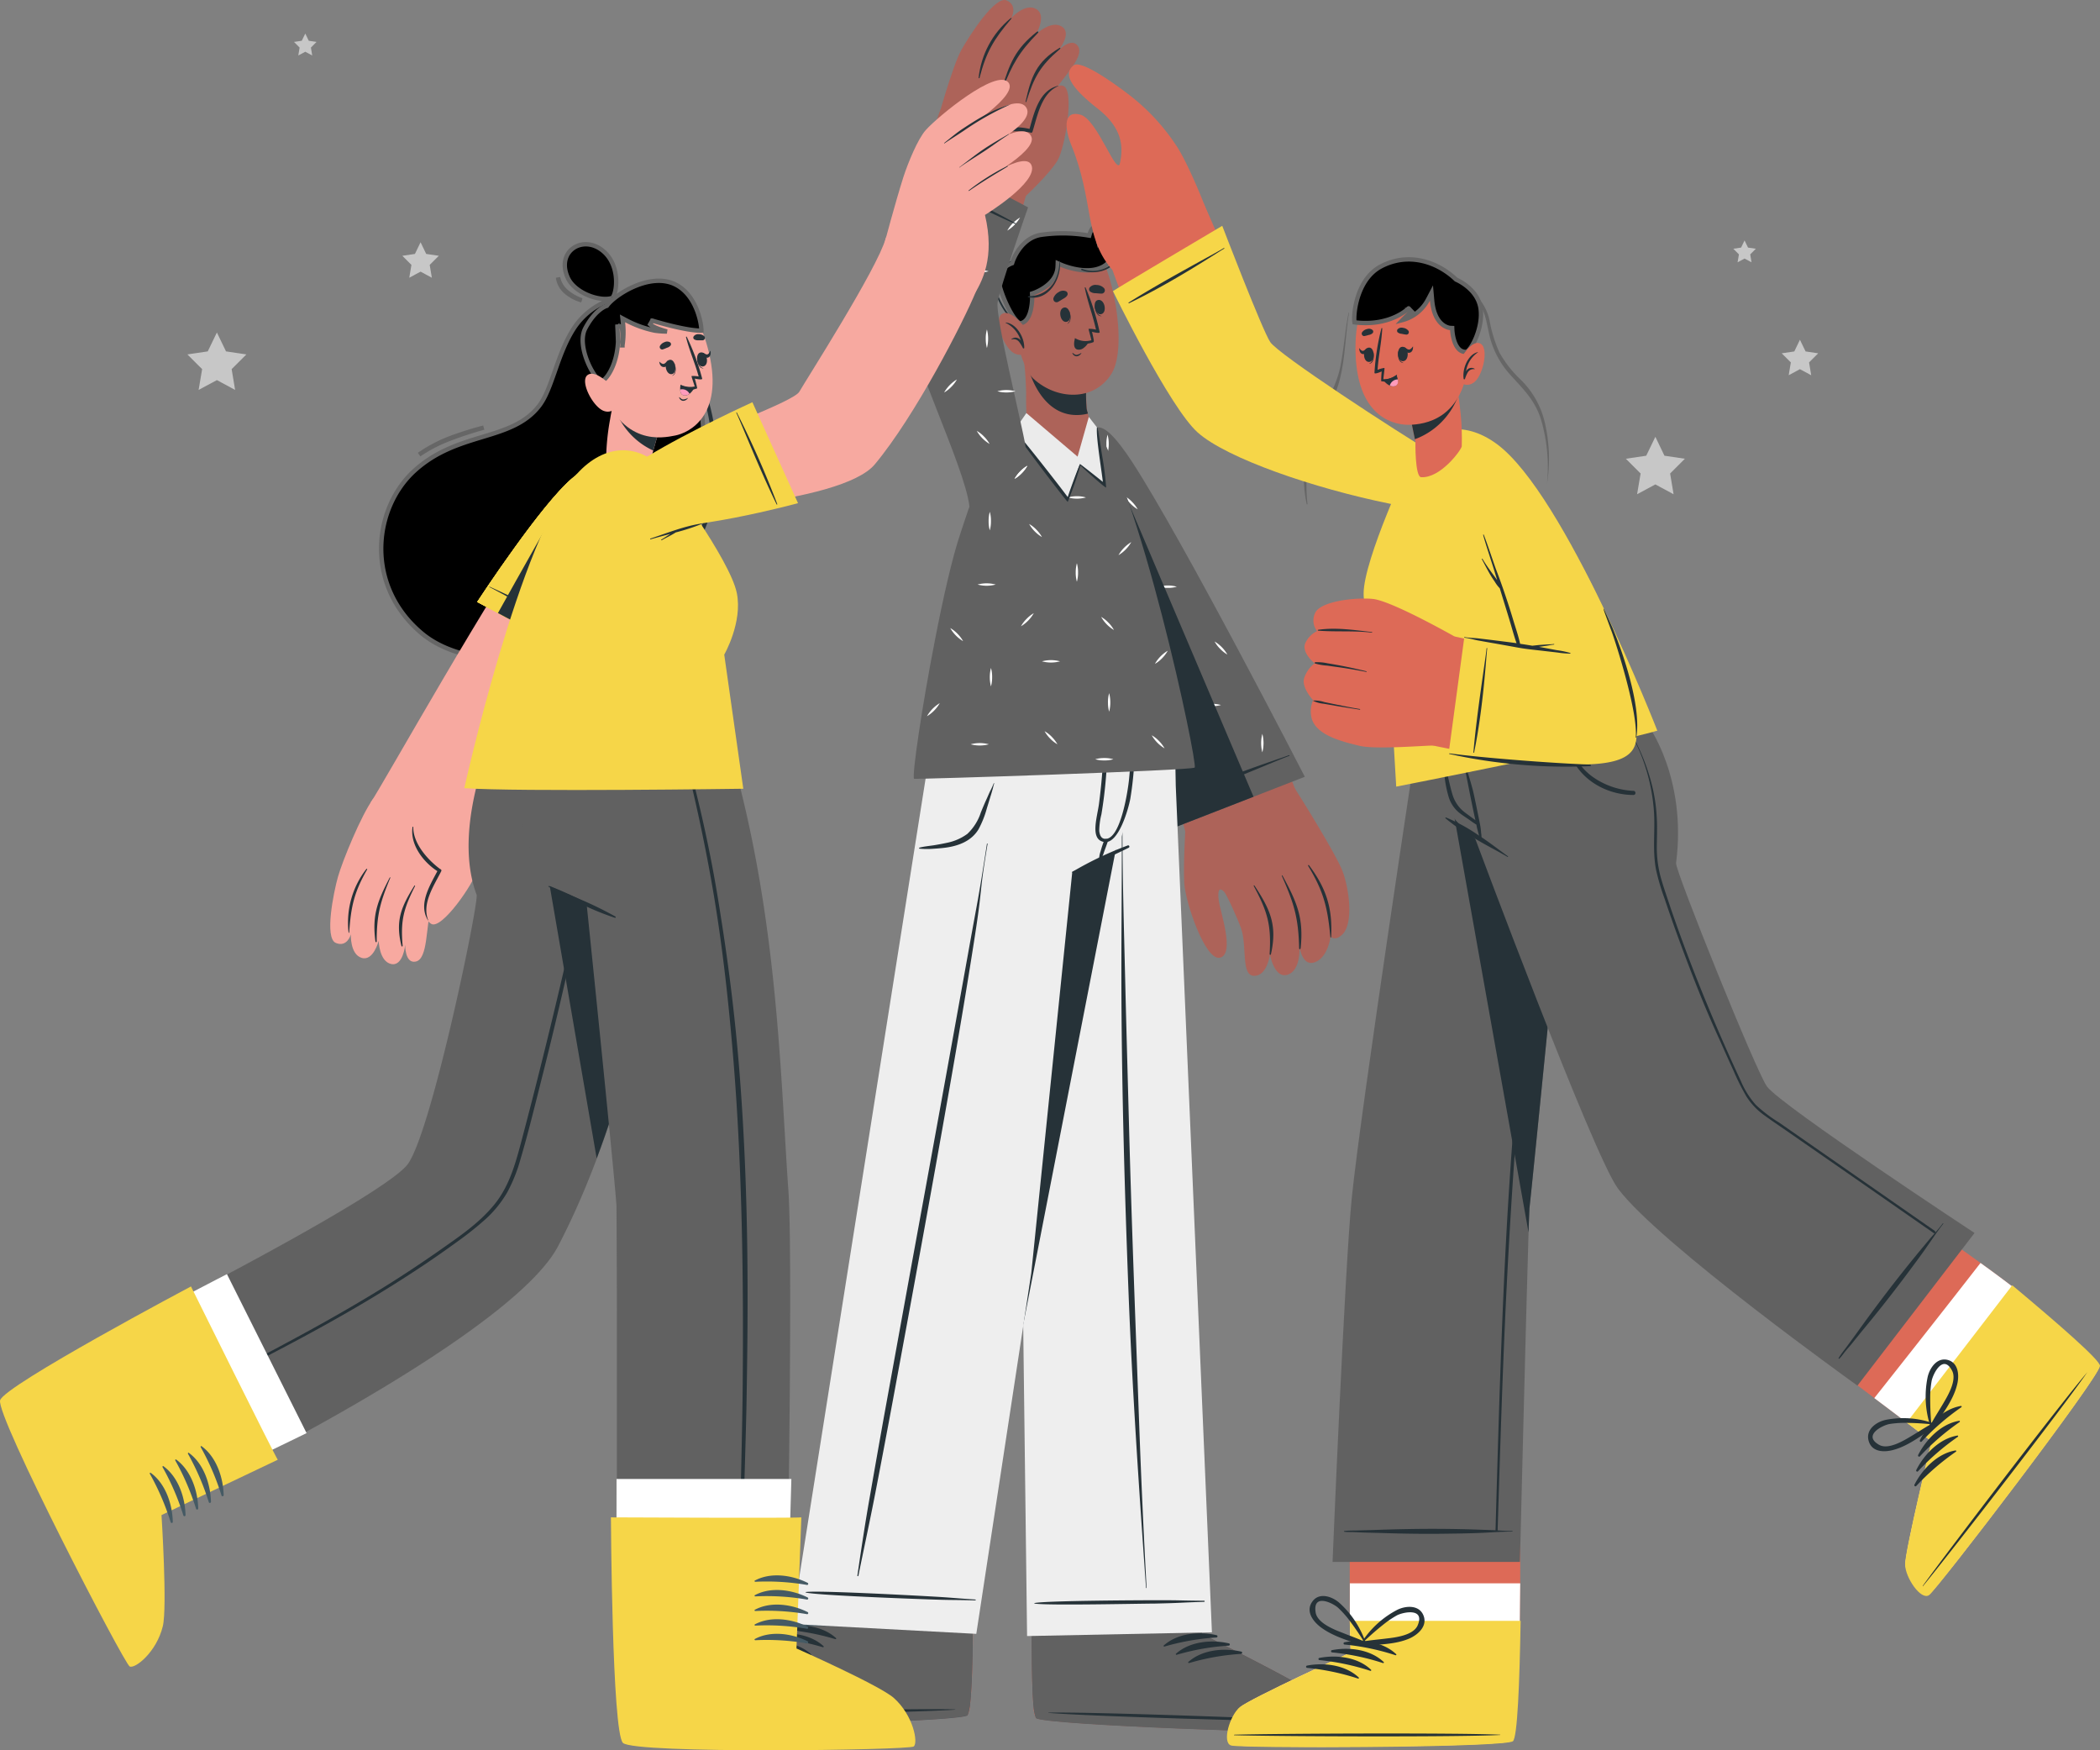 <svg width="480" height="400" fill="none" xmlns="http://www.w3.org/2000/svg"><rect width="100%" height="100%" fill="#808080" stroke="none"/><path d="m378.369 99.826 2.077 4.324 4.669.689-3.373 3.372.792 4.74-4.165-2.244-4.176 2.244.803-4.74-3.372-3.372 4.657-.689 2.088-4.324zM49.574 75.983l2.088 4.324 4.658.69-3.373 3.36.792 4.752-4.165-2.244-4.176 2.244.803-4.751-3.372-3.361 4.657-.69 2.088-4.324zM411.411 77.647l1.296 2.67 2.88.428-2.088 2.08.493 2.933-2.581-1.39-2.569 1.39.492-2.934-2.088-2.08 2.881-.426 1.284-2.671zM96.129 55.359l1.285 2.67 2.891.428-2.088 2.08.492 2.933-2.58-1.39-2.58 1.39.492-2.933-2.077-2.08 2.88-.427 1.285-2.671zM398.755 54.943l.793 1.642 1.788.263-1.285 1.291.3 1.807-1.596-.854-1.595.854.311-1.807-1.285-1.291 1.777-.263.792-1.642zM69.779 7.663l.792 1.653 1.777.263-1.284 1.292.3 1.806-1.585-.854-1.596.854.3-1.806-1.285-1.292 1.778-.263.803-1.653z" fill="#C7C7C7"/><path d="M283.693 212.21c1.414 4.192-.128 10.947 3.095 10.804 2.869-.098 3.49-4.849 3.49-4.849s.996 5.583 4.048 4.587c3.051-.997 2.709-6.35 2.709-6.35s.621 4.686 3.597 3.471c2.977-1.216 3.501-5.824 3.501-5.824s1.071 1.215 2.806-.613c2.473-2.617 1.424-10.411-.075-14.352-1.499-3.941-9.808-17.219-11.114-19.234l-24.798 9.59s-.503 8.254-.257 12.469c.246 4.214 4.818 17.876 8.212 16.945 3.395-.93 0-10.52-.332-13.059-.331-2.54.193-3.044 1.21-2.015.664.701 3.287 6.612 3.908 8.43z" fill="#AD6359"/><path d="M290.204 217.957c.407-6.678-.536-9.678-3.63-15.469-.064-.109.086-.229.161-.109 3.533 5.375 5.257 8.966 3.779 15.621-.064.318-.332.274-.31-.043zM296.949 216.72c-.161-6.985-1.167-10.247-3.962-16.552 0-.088.097-.164.15-.077 3.212 5.944 4.893 9.568 4.155 16.563-.033.317-.332.383-.343.066zM304.069 214.005c-.631-6.743-1.584-10.367-5.064-16.125a.118.118 0 0 1-.019-.043.123.123 0 0 1 .046-.127.107.107 0 0 1 .042-.019.117.117 0 0 1 .09.014c.013.009.024.02.034.033 4.122 5.473 5.353 10.027 5.075 16.234-.022.427-.161.427-.204.033z" fill="#263238"/><path d="M254.259 100.681c16.714 21.15 39.338 72.984 42.047 80.362 1.842 5.014-23.855 15.556-24.626 11.954-.964-4.597-17.763-61.85-21.714-83.197-2.152-11.844.835-13.486 4.293-9.119z" fill="#AD6359"/><path d="M249.762 115.175c2.752 19.541 19.177 73.75 19.177 73.75l19.476-7.575 9.829-3.832s-27.838-54.133-39.541-72.064c-.91-1.379-1.745-2.572-2.516-3.569-7.388-9.611-8.545-1.762-6.425 13.29z" fill="#616161"/><path d="M288.533 171.935a8.468 8.468 0 0 1 0-4.225 8.468 8.468 0 0 1 0 4.225zM253.157 103.583a7.613 7.613 0 0 1-.268-2.124 7.529 7.529 0 0 1 .268-2.113c.183.689.273 1.399.267 2.113a8.048 8.048 0 0 1-.267 2.124zM274.946 161.12a7.937 7.937 0 0 1 4.133 0 7.937 7.937 0 0 1-4.133 0zM264.839 134.08a7.975 7.975 0 0 1 4.143 0 6.753 6.753 0 0 1-2.066.274 7.08 7.08 0 0 1-2.077-.274zM280.546 149.593a7.566 7.566 0 0 1-1.649-1.303 7.278 7.278 0 0 1-1.274-1.686 8.277 8.277 0 0 1 2.923 2.989zM260.041 116.39a7.531 7.531 0 0 1-1.649-1.302 7.32 7.32 0 0 1-1.274-1.686 7.126 7.126 0 0 1 1.649 1.303c.5.498.929 1.066 1.274 1.685zM266.187 171.027a8.213 8.213 0 0 1-2.934-2.989c.613.35 1.172.789 1.66 1.303a7.927 7.927 0 0 1 1.274 1.686zM266.915 148.717a7.98 7.98 0 0 1-1.274 1.696 7.508 7.508 0 0 1-1.659 1.303 8.115 8.115 0 0 1 2.933-2.999zM279.786 178.273a8.214 8.214 0 0 1-2.923 3 7.381 7.381 0 0 1 1.274-1.697 7.518 7.518 0 0 1 1.649-1.303zM258.575 123.889a8.3 8.3 0 0 1-2.923 2.989 8.277 8.277 0 0 1 2.923-2.989z" fill="#fff"/><path d="M267.858 183.079c11.564-5.572 24.53-9.622 26.768-10.498.011-.004.023-.005.035-.004a.087.087 0 0 1 .06.033c.008.009.014.02.017.031.004.012.005.024.004.036a.096.096 0 0 1-.032.062.073.073 0 0 1-.031.017c-2.216.745-16.542 7.017-26.768 10.509-.117.044-.16-.131-.053-.186z" fill="#263238"/><path d="m286.521 182.083-17.582 6.842s-16.424-54.209-19.176-73.75c-1.392-9.852-1.371-16.639.889-17.416l35.869 84.324z" fill="#263238"/><path d="M235.822 331.784V372.2c0 7.718.064 14.494.429 17.986a.123.123 0 0 0 0 .066c.003.827.189 1.643.546 2.386 2.237 1.576 62.604 3.689 64.735 3.032 2.131-.656.482-6.907-1.799-8.9-2.28-1.992-25.044-13.366-25.044-13.366l-.385-40.372-38.482-1.248z" fill="#DD6A57"/><path d="M235.833 363.902v8.298c0 7.718.064 14.494.428 17.986a.147.147 0 0 0 0 .066c.089.814.273 1.615.546 2.386 2.238 1.576 62.605 3.689 64.735 3.032 2.131-.657.482-6.907-1.798-8.9-2.281-1.992-25.044-13.366-25.044-13.366l.107-8.418-38.974-1.084z" fill="#455A64"/><path d="M301.607 395.714c-2.142.657-62.487-1.456-64.736-3.032-.867-.581-1.07-9.59-1.07-20.482v-.34l38.952.909v.679s22.753 11.374 25.044 13.366c2.292 1.992 3.951 8.265 1.81 8.9z" fill="#616161"/><path d="M300.997 393.305c-10.172-.613-51.234-2.101-61.32-1.915-.086 0-.086.054 0 .065 10.064.832 51.137 1.971 61.32 2.015.203 0 .214-.154 0-.165zM278.051 373.689c-3.972-.909-8.887-.449-12.045 2.353-.129.11 0 .285.16.252a54.585 54.585 0 0 1 11.821-2.069c.07.009.14-.011.195-.055a.27.27 0 0 0 .099-.18.268.268 0 0 0-.23-.301zM280.856 375.561c-3.983-.898-8.897-.438-12.056 2.364-.118.11 0 .285.161.252a54.49 54.49 0 0 1 11.863-2.091.259.259 0 0 0 .273-.246.26.26 0 0 0-.241-.279zM283.683 377.444c-3.972-.898-8.898-.438-12.056 2.364-.118.11 0 .285.171.252a54.272 54.272 0 0 1 11.853-2.091.255.255 0 0 0 .186-.065.263.263 0 0 0 .087-.181.27.27 0 0 0-.064-.191.255.255 0 0 0-.177-.088z" fill="#263238"/><path d="m232.364 182.028 1.509 120.713.889 71.155 42.25-.854-8.265-193.422-.418-22.146h-35.676l-.289 24.554z" fill="#EEE"/><path d="M275.246 365.828c-6.596-.054-4.711-.131-11.307-.12-3.212 0-24.444.088-27.453.635a.064.064 0 0 0-.045.019.066.066 0 0 0 0 .093.064.064 0 0 0 .045.019c3.019.482 24.23 0 27.453 0 6.596-.153 4.701-.186 11.296-.405a.103.103 0 0 0 .046-.007.106.106 0 0 0 .039-.024.11.11 0 0 0 .027-.038.104.104 0 0 0 .011-.046.106.106 0 0 0-.007-.046.113.113 0 0 0-.06-.068.12.12 0 0 0-.045-.012zM256.423 189.483c0-.087.139-.087.139 0 0 11.287.342 22.584.61 33.87.268 11.287.589 22.584.889 33.881.599 22.562 1.488 45.124 2.302 67.686a2109.867 2109.867 0 0 0 1.713 37.953c0 .076-.118.076-.128 0-1.596-22.54-3.138-45.08-4.005-67.664-.867-22.583-1.51-45.134-1.617-67.718-.053-12.665.118-25.331.097-38.008zM232.364 182.028l1.509 120.713 28.321-145.267h-29.541l-.289 24.554z" fill="#263238"/><path d="M227.417 332.988s-5.043 38.5-5.043 38.522c0 7.729-.225 14.494-.632 17.997a.128.128 0 0 1 0 .055 5.564 5.564 0 0 1-.567 2.375v.055c-2.259 1.544-62.648 2.945-64.768 2.266-2.12-.679-.407-6.907 1.895-8.878 2.302-1.97 25.194-13.071 25.194-13.071l6.339-40.339 37.582 1.018z" fill="#DD6A57"/><path d="M223.016 363.278c-.396 4.827-.663 8.243-.663 8.265 0 7.728-.225 14.494-.632 17.997a.123.123 0 0 1 0 .054c-.097.812-.288 1.61-.568 2.376v.055c-2.259 1.543-62.647 2.944-64.767 2.266-2.12-.679-.407-6.908 1.895-8.878 2.302-1.971 25.194-13.071 25.194-13.071l.749-8.517 38.792-.547z" fill="#455A64"/><path d="M156.332 394.258c2.142.678 62.498-.723 64.768-2.266.867-.581 1.178-9.579 1.252-20.482v-.34l-38.963.46v.679s-22.881 11.1-25.194 13.071c-2.312 1.97-3.993 8.21-1.863 8.878z" fill="#616161"/><path d="M156.964 391.849c10.172-.492 51.245-1.488 61.331-1.193.085 0 .085.066 0 .066-10.076.711-51.159 1.379-61.342 1.302-.203-.01-.203-.164.011-.175zM179.053 371.849c3.993-.853 8.908-.339 12.034 2.507.118.11 0 .285-.171.241a55.1 55.1 0 0 0-11.831-2.189.272.272 0 0 1-.198-.07.284.284 0 0 1-.023-.395.272.272 0 0 1 .189-.094zM176.205 373.699c3.994-.864 8.898-.35 12.024 2.496.129.121 0 .285-.161.252a55.088 55.088 0 0 0-11.831-2.189.273.273 0 0 1-.289-.263.283.283 0 0 1 .154-.268.282.282 0 0 1 .103-.028zM173.356 375.549c3.984-.864 8.898-.35 12.025 2.496.117.11 0 .285-.161.252a55.064 55.064 0 0 0-11.842-2.189.269.269 0 0 1-.196-.074.28.28 0 0 1-.015-.395.272.272 0 0 1 .189-.09z" fill="#263238"/><path d="M264.699 157.474c-.15.755-2.645 12.589-5.236 22.759-1.884 7.422-3.811 13.957-4.925 14.625-1.113.668-7.388 3.536-9.444 4.379l-9.368 91.681-12.571 82.475-42.154-2.255 33.803-213.664h49.895z" fill="#EEE"/><path d="M222.93 365.544c-6.585-.438-4.689-.405-11.274-.766-3.212-.176-24.402-1.325-27.443-.953a.064.064 0 0 0-.045.019.066.066 0 0 0 0 .093.06.06 0 0 0 .045.02c2.988.656 24.188 1.423 27.411 1.532 6.595.241 4.711.099 11.296.252a.08.08 0 0 0 .037-.006.08.08 0 0 0 .032-.019.087.087 0 0 0 .023-.031.08.08 0 0 0 .009-.037.097.097 0 0 0-.024-.071.113.113 0 0 0-.03-.024.118.118 0 0 0-.037-.009zM198.818 342.041c1.028-5.89 2.067-11.779 3.116-17.669 2.142-11.786 4.283-23.565 6.424-35.336a19778.84 19778.84 0 0 0 12.849-70.74c2.377-13.333 2.313-12.042 4.379-25.463 0-.087.161-.076.15 0-1.991 11.889-1.071 9.283-2.923 21.194-1.852 11.91-3.833 23.569-5.9 35.326-4.143 23.623-8.49 47.203-12.848 70.783a3009.584 3009.584 0 0 1-3.748 19.814c-1.285 6.743-2.751 13.432-4.111 20.153 0 .154-.257.132-.236 0 .878-6.02 1.778-12.052 2.848-18.062zM210.189 193.709c1.071-.285 2.281-.384 3.405-.559.91-.153 1.82-.317 2.72-.514a11.822 11.822 0 0 0 4.786-2.058 11.69 11.69 0 0 0 3.105-4.937c.45-1.095.91-2.19 1.381-3.208.225-.514.45-1.029.685-1.543.32-.6.606-1.217.857-1.85 0-.099.171 0 .128 0-.171.427-.246.897-.374 1.335-.129.438-.3 1.095-.461 1.555-.278.93-.557 1.85-.846 2.769a22.28 22.28 0 0 1-1.927 4.85c-1.66 2.715-4.636 3.798-7.613 4.181-.846.11-1.713.176-2.569.23a18.736 18.736 0 0 1-3.213 0c-.192.033-.246-.208-.064-.251zM257.793 193.206a78.887 78.887 0 0 0-12.634 6.009.163.163 0 0 0-.045.033.158.158 0 0 0-.029.048.148.148 0 0 0 .037.157.124.124 0 0 0 .046.029.13.13 0 0 0 .055.009.13.13 0 0 0 .054-.013c4.282-1.861 8.565-3.656 12.741-5.758a.29.29 0 0 0 .106-.357.283.283 0 0 0-.137-.142.27.27 0 0 0-.194-.015zM259.067 163.408c0-.154-.267-.187-.267 0a148.025 148.025 0 0 1-.718 14.526c-.193 2.244-1.959 14.625-5.76 13.728-.632-.153-.953-.788-1.071-1.774a16.43 16.43 0 0 1 .503-3.798c.429-2.595.76-5.189.985-7.816a71.989 71.989 0 0 0-.16-14.647.126.126 0 0 0-.047-.068.125.125 0 0 0-.153 0 .131.131 0 0 0-.047.068 135.734 135.734 0 0 1-1.156 20.23c-.471 3.218-2.056 8.067 1.231 8.571 3.287.504 5.536-7.663 5.943-9.852a75.582 75.582 0 0 0 .717-19.168z" fill="#263238"/><path d="M252.429 191.968c-.34.838-.626 1.697-.857 2.573a5.957 5.957 0 0 0-.353 2.113c0 .131.193.142.257 0a7.305 7.305 0 0 0 .878-1.96c.289-.788.589-1.576.857-2.375a.453.453 0 0 0-.014-.318.433.433 0 0 0-.22-.224.427.427 0 0 0-.548.191z" fill="#263238"/><path d="M208.936 177.979c.15.164 63.579-1.883 64.136-2.562.771-.974-12.848-65.375-23.555-79.015-2.699-3.405-11.778-4.38-15.344-.548-10.332 10.947-12.195 18.807-14.669 26.109-1.831 5.397-3.908 14.57-5.728 23.952-3.041 15.457-5.386 31.472-4.84 32.064z" fill="#616161"/><path d="M253.521 162.642a7.536 7.536 0 0 1-.268-2.113 7.145 7.145 0 0 1 .268-2.113 8.471 8.471 0 0 1 0 4.226zM246.144 132.953a7.932 7.932 0 0 1-.268-2.113 8.008 8.008 0 0 1 .268-2.124c.189.691.279 1.407.268 2.124a7.531 7.531 0 0 1-.268 2.113zM226.239 121.207a7.536 7.536 0 0 1-.268-2.113 7.613 7.613 0 0 1 .268-2.124c.189.691.279 1.407.268 2.124a7.932 7.932 0 0 1-.268 2.113zM226.507 156.873a8.471 8.471 0 0 1 0-4.226c.189.687.279 1.399.267 2.113a7.972 7.972 0 0 1-.267 2.113zM238.167 151.136a7.937 7.937 0 0 1 4.133 0 7.937 7.937 0 0 1-4.133 0zM223.445 133.588a7.975 7.975 0 0 1 4.143 0 7.975 7.975 0 0 1-4.143 0zM244.077 113.686a7.09 7.09 0 0 1 2.067-.274 6.692 6.692 0 0 1 2.066.274 7.937 7.937 0 0 1-4.133 0zM221.871 170.096a7.975 7.975 0 0 1 4.143 0 7.975 7.975 0 0 1-4.143 0zM250.341 173.512a7.521 7.521 0 0 1 2.077-.274 7.45 7.45 0 0 1 2.067.274 7.055 7.055 0 0 1-2.067.273 7.122 7.122 0 0 1-2.077-.273zM241.7 170.096a7.294 7.294 0 0 1-1.659-1.302 7.608 7.608 0 0 1-1.274-1.686 7.2 7.2 0 0 1 1.659 1.303 7.947 7.947 0 0 1 1.274 1.685zM220.136 146.527a8.218 8.218 0 0 1-2.934-2.988c.612.35 1.171.788 1.66 1.302a7.67 7.67 0 0 1 1.274 1.686zM254.613 143.977a8.214 8.214 0 0 1-2.923-3 7.536 7.536 0 0 1 1.649 1.303 7.36 7.36 0 0 1 1.274 1.697zM238.167 122.74a8.213 8.213 0 0 1-2.934-2.989 7.2 7.2 0 0 1 1.659 1.303 7.932 7.932 0 0 1 1.275 1.686zM266.187 171.027a8.213 8.213 0 0 1-2.934-2.989c.613.35 1.172.789 1.66 1.303a7.927 7.927 0 0 1 1.274 1.686zM266.915 148.717a7.98 7.98 0 0 1-1.274 1.696 7.508 7.508 0 0 1-1.659 1.303 8.115 8.115 0 0 1 2.933-2.999zM236.293 140.134a8.27 8.27 0 0 1-2.923 2.989 7.278 7.278 0 0 1 1.274-1.686 7.536 7.536 0 0 1 1.649-1.303zM214.804 160.693a8.3 8.3 0 0 1-2.923 2.989 8.27 8.27 0 0 1 2.923-2.989zM258.575 123.889a8.3 8.3 0 0 1-2.923 2.989 8.277 8.277 0 0 1 2.923-2.989zM234.826 106.44a7.648 7.648 0 0 1-1.274 1.697 7.757 7.757 0 0 1-1.649 1.302 7.433 7.433 0 0 1 1.274-1.696 7.536 7.536 0 0 1 1.649-1.303z" fill="#fff"/><path d="M246.411 104.568c-2.623.525-8.865-3.69-11.638-7.663a71.643 71.643 0 0 1-.225-7.149c-.064-2.299-.193-4.838-.482-7.159 0-.482 1.638.197 1.638.197l3.02.35 9.989 1.183a38.19 38.19 0 0 0-.289 9.064c.041.32.113.635.215.941v.154c.503 1.817 1.884 9.25-2.228 10.082z" fill="#AD6359"/><path d="M248.638 94.376v.153a8.915 8.915 0 0 1-1.456.263c-9.636.996-12.302-11.287-12.302-11.287l3.801-.317 9.989 1.182a38.136 38.136 0 0 0-.289 9.064c.055.322.141.638.257.942z" fill="#263238"/><path d="M231.432 63.024c-1.542 5.2 1.178 20.197 4.797 23.536 5.257 4.838 13.834 5.276 17.838-1.172 3.897-6.25 0-25.725-4.026-28.757-5.964-4.467-16.339-1.281-18.609 6.393z" fill="#AD6359"/><path d="M244.398 71.114s-.064.066 0 .11c.257.995.375 2.189-.428 2.714v.055c1.007-.405.825-1.982.428-2.88z" fill="#263238"/><path d="M243.295 70.27c-1.606.242-1.017 3.504.472 3.285 1.488-.22.878-3.481-.472-3.284zM250.213 69.8s.085 0 .085.076c.15 1.018.493 2.19 1.446 2.321v.055c-1.114.055-1.531-1.456-1.531-2.452z" fill="#263238"/><path d="M250.898 68.585c1.574-.427 2.28 2.802.835 3.196-1.445.394-2.141-2.846-.835-3.196zM241.765 69.022c.417-.197.771-.448 1.156-.678.385-.23.824-.438 1.071-.93a.702.702 0 0 0-.257-.81 1.692 1.692 0 0 0-1.724.142 2.521 2.521 0 0 0-1.21 1.357.762.762 0 0 0 .196.773.723.723 0 0 0 .768.146zM251.776 67.096c-.45 0-.878-.055-1.328-.088a2.107 2.107 0 0 1-1.306-.394.718.718 0 0 1-.118-.854c.188-.242.437-.428.719-.54.282-.111.588-.144.887-.094a2.388 2.388 0 0 1 1.67.678.748.748 0 0 1 .18.834.737.737 0 0 1-.281.342.717.717 0 0 1-.423.116zM245.191 80.66c.278.196.567.481.931.437a2.676 2.676 0 0 0 1.018-.449h.053c-.106.225-.27.415-.473.552-.204.137-.44.215-.683.226a1.06 1.06 0 0 1-.576-.23 1.101 1.101 0 0 1-.356-.515s.043-.043.086-.022z" fill="#263238"/><path d="M245.673 77.44c.325.35.717.629 1.151.817.435.188.903.283 1.375.278a3.88 3.88 0 0 0 1.221-.175.766.766 0 0 0 .225-.065l.214-.077a.24.24 0 0 0 .15-.263.325.325 0 0 0 0-.098v-.088c-.118-.777-.407-1.948-.407-1.948.3.087 1.842.47 1.745.076a54.2 54.2 0 0 0-3.212-10.17.096.096 0 0 0-.178-.01.103.103 0 0 0-.004.076c.653 3.23 1.853 6.317 2.559 9.546a5.81 5.81 0 0 0-1.681-.186c-.096 0 .6 2.244.621 2.605a4.621 4.621 0 0 1-3.672-.449c-.107-.022-.172.066-.107.132z" fill="#263238"/><path d="M248.895 78.065a4.059 4.059 0 0 1-1.359 1.565 1.75 1.75 0 0 1-1.071.285c-.824-.066-.985-.8-.953-1.467.019-.35.08-.695.182-1.03a5.18 5.18 0 0 0 3.201.647z" fill="#263238"/><path d="m250.948 54.694.229.917.629-.705.001-.001.003-.004.016-.017.063-.069c.056-.059.137-.143.236-.241.2-.198.467-.447.748-.663.291-.223.553-.377.747-.432a.343.343 0 0 1 .134-.018l.011.014c.268.416.819 1.785.806 3.314-.012 1.495-.557 3.094-2.408 4.135-1.888 1.06-4.282.98-6.274.593a18.251 18.251 0 0 1-3.187-.935 7.83 7.83 0 0 1-.19-.08l-.047-.02-.011-.004-.003-.001-.678-.305-.026.743c-.073 2.083-1.388 3.585-2.768 4.594a11.419 11.419 0 0 1-2.705 1.448l-.009.004h-.002l-.358.12.017.377v.003l.001.012.002.049.003.193c.002.169 0 .412-.012.706a13.5 13.5 0 0 1-.257 2.173c-.167.802-.43 1.583-.829 2.186-.392.593-.898.99-1.572 1.102-.071.012-.23-.01-.503-.214-.262-.198-.563-.518-.886-.95-.644-.86-1.317-2.078-1.914-3.39-.596-1.31-1.106-2.692-1.429-3.866a11.402 11.402 0 0 1-.329-1.548c-.057-.45-.044-.747.001-.907.249-.878.942-1.569 1.634-2.057a7.132 7.132 0 0 1 1.258-.703l.017-.007.003-.002h.001l.225-.087.071-.232.001-.002.002-.009.014-.04c.012-.038.032-.094.058-.167a11.815 11.815 0 0 1 1.346-2.57c1.017-1.461 2.606-2.988 4.951-3.434 3.569-.526 7.196-.5 10.758.077l.436.071.124-.423.001-.003.003-.011.016-.05c.015-.045.036-.11.065-.186.058-.157.141-.358.243-.55.106-.197.215-.353.316-.446a.329.329 0 0 1 .098-.068.373.373 0 0 1 .049.042c.055.053.123.139.199.262.152.245.3.575.432.922a13.101 13.101 0 0 1 .4 1.248l.022.084.006.022.001.005z" fill="#000" stroke="#666"/><path d="M235.062 67.71c4.582-.1 7.109-3.635 7.088-8.134h.086c.492 4.127-2.56 9.283-7.185 8.352a.106.106 0 0 1-.074-.036.114.114 0 0 1-.028-.079.108.108 0 0 1 .113-.104zM231.036 59.685s.086.055 0 .088c-1.167.788-2.538 1.466-3.212 2.78-.857 1.588-.343 3.405.3 4.948.995 2.398 2.751 5.474 5.15 6.568.139.066 0 .274-.107.22-2.849-1.161-5.011-5.124-5.814-8.003-.9-3.24.824-5.43 3.683-6.6zM247.364 61.436c1.14.459 2.38.589 3.586.376a6.629 6.629 0 0 0 3.256-1.58c2.142-2.069 1.189-4.773-.192-6.93-.065-.109.075-.251.171-.153 1.702 1.818 2.291 4.905.621 6.963s-5.193 2.627-7.581 1.63c-.225-.087-.053-.393.139-.306z" fill="#263238"/><path d="M234.591 75.251s-3.416-4.773-5.546-3.514c-2.131 1.26.524 8.233 3.072 9.13a2.525 2.525 0 0 0 2.867-.597c.24-.257.427-.56.549-.892l-.942-4.127z" fill="#AD6359"/><path d="M229.869 73.707s-.054.066 0 .077a6.56 6.56 0 0 1 2.149 1.663 6.73 6.73 0 0 1 1.309 2.41 1.43 1.43 0 0 0-.423-.454 1.39 1.39 0 0 0-1.718.114c-.054 0 0 .099 0 .088a1.55 1.55 0 0 1 .959-.023c.315.094.593.286.797.548.333.445.624.921.867 1.423.086.154.364.066.3-.12.043-2.354-1.82-5.54-4.24-5.726z" fill="#263238"/><path d="m248.874 95.274-2.57 9.086-11.703-9.962-2.666 3.853s12.12 16.497 12.099 15.698l2.784-7.893 5.6 4.719-1.703-13.137-1.841-2.364z" fill="#EBEBEB"/><path d="M251.936 104.239c-.353-2.189-.653-4.379-1.071-6.47 0-.076-.139-.098-.139 0-.225 2.135 1.167 10.367 1.349 12.36-.235-.208-5.16-4.127-5.203-4.051-.643 1.27-2.688 7.017-2.816 7.532-1.917-2.616-9.969-12.896-12.174-15.326-.064-.066-.172 0-.118.088 1.735 2.802 12.174 16.42 12.292 16.333a84.112 84.112 0 0 0 2.901-8.342c.857.887 5.889 5.364 5.868 5.036a69.166 69.166 0 0 0-.889-7.16z" fill="#263238"/><path d="M223.959 104.502c-5.172-5.474-16.928-25.802-16.671-37.767.193-9.338 4.85-35.107 7.698-41.686 1.285-2.989 20.697 9.918 20.847 13.41.15 3.492-7.495 25.298-8.394 30.739-.429 2.573 1.188 15.797 5 27.838 3.437 10.849-2.163 14.111-8.48 7.466z" fill="#AD6359"/><path d="M213.562 30.49c.567-2.858 4.283-15.688 6.146-19.016C221.571 8.147 227.46-1.06 230.094.1c2.634 1.16 1.07 4.007 1.07 4.007s3.106-3.481 5.654-2.058 0 5.758 0 5.758 3.448-3.284 5.889-1.73c2.441 1.555-.803 5.474-.803 5.474s3.019-3.197 4.486-1.007c1.767 2.638-4.433 7.893-6.178 11.724-.396.876-6.799 18.238-6.799 18.238l-19.851-10.017z" fill="#AD6359"/><path d="M242.268 11.212c-4.551 3.875-5.889 6.382-7.688 12.041 0 .11-.203.088-.171 0 1.263-5.725 2.495-9.108 7.688-12.25.246-.218.385.022.171.209zM237.268 7.5c-4.379 4.445-5.857 7.149-8.159 12.95 0 .077-.171 0-.15-.054 1.799-5.879 3.105-9.228 8.052-13.136.225-.175.46-.011.257.24zM231.1 4.348c-3.94 4.63-5.675 7.52-7.206 13.443 0 .142-.246.099-.214 0 .574-5.327 3.184-10.205 7.26-13.574.289-.22.406-.154.16.131z" fill="#263238"/><path d="M234.473 44.786s5.621-5.265 7.302-8.21c1.681-2.945 3.962-16.311 1.167-16.979-3.608-.865-6.424 6.568-7.323 10.41 0 0-8.341-2.003-11.489 2.89-3.148 4.894 10.343 11.89 10.343 11.89z" fill="#AD6359"/><path d="M241.872 19.684c-3.844 1.643-4.722 6.744-5.868 10.4a.343.343 0 0 1-.384.252.335.335 0 0 1-.151-.066c-3.544-.602-8.726-.394-11.382 2.398a.093.093 0 0 1-.057.013.099.099 0 0 1-.055-.023.101.101 0 0 1-.031-.05.102.102 0 0 1 .004-.06c2.452-3.372 7.495-4.007 11.371-3.088 1.071-3.766 2.227-8.845 6.542-9.852.021.033.032.066.011.076z" fill="#263238"/><path d="m210.221 34.255 24.766 13.137s-6.424 18.292-6.96 21.697c-.535 3.404 5.493 27.52 6.328 32.633.835 5.112-11.778 22.988-12.773 14.001-.996-8.988-14.326-35.94-14.99-45.102-.664-9.162 3.629-36.366 3.629-36.366z" fill="#616161"/><path d="M225.586 79.532a7.607 7.607 0 0 1-.268-2.113 7.25 7.25 0 0 1 .268-2.124c.184.692.274 1.407.268 2.124 0 .713-.09 1.423-.268 2.113zM218.669 50.194a8.47 8.47 0 0 1 0-4.226 8.47 8.47 0 0 1 0 4.226zM227.963 89.417a7.935 7.935 0 0 1 4.133 0 7.933 7.933 0 0 1-4.133 0zM221.817 61.995a7.532 7.532 0 0 1 2.077-.274 7.062 7.062 0 0 1 2.067.274 7.062 7.062 0 0 1-2.067.273 7.133 7.133 0 0 1-2.077-.273zM226.196 101.458a8.201 8.201 0 0 1-2.933-2.988c.611.35 1.17.789 1.659 1.303.5.498.929 1.066 1.274 1.685zM217.266 74.047a8.202 8.202 0 0 1-2.933-2.988c.612.349 1.171.788 1.659 1.302a7.898 7.898 0 0 1 1.274 1.686zM234.826 106.44a7.648 7.648 0 0 1-1.274 1.697 7.757 7.757 0 0 1-1.649 1.302 7.433 7.433 0 0 1 1.274-1.696 7.536 7.536 0 0 1 1.649-1.303zM218.723 86.713a7.296 7.296 0 0 1-1.275 1.686 7.49 7.49 0 0 1-1.649 1.303 8.287 8.287 0 0 1 2.924-2.989zM233.156 49.712a8.29 8.29 0 0 1-2.923 2.988 8.284 8.284 0 0 1 2.923-2.988z" fill="#fff"/><path d="M232.182 51.048a220.292 220.292 0 0 0-21.2-10.268c-.086 0-.14.098-.054.131 1.767.745 13.084 6.787 21.2 10.29.097.088.139-.098.054-.153z" fill="#263238"/><path d="M281.542 398.801c2.088.712 61.791.536 64.061-.941.867-.548 1.349-9.448 1.627-20.209.065-2.32.108-4.707.15-7.159 0-2.89.086-5.813.097-8.648.075-12.742-.097-23.974-.097-23.974h-38.867v32.622l.193 7.159s-22.817 10.531-25.14 12.425c-2.324 1.894-4.101 8.035-2.024 8.725z" fill="#DD6A57"/><path d="M281.542 398.801c2.088.712 61.791.536 64.061-.941.867-.548 1.349-9.448 1.627-20.209.064-2.32.107-4.707.15-7.159 0-2.89.086-5.813.096-8.648h-38.941v8.648l.192 7.159s-22.817 10.531-25.14 12.425c-2.324 1.894-4.122 8.035-2.045 8.725z" fill="#fff"/><path d="M281.36 398.899c1.36.46 26.768.548 45.302.154 4.283-.088 8.202-.208 11.371-.351 4.347-.208 7.27-.448 7.752-.755 1.071-.69 1.552-13.749 1.788-27.521h-39.06l.204 7.203s-22.956 10.575-25.291 12.48c-2.334 1.905-4.154 8.068-2.066 8.79z" fill="#F6D648"/><path d="M282.217 396.436c10.064-.273 50.677-.448 60.645 0 .075 0 .075.066 0 .066-9.968.504-50.581.339-60.645.055-.214.044-.214-.11 0-.121zM307.293 375.32c3.951-.766 8.801-.153 11.831 2.715.118.12 0 .284-.16.241a54.49 54.49 0 0 0-11.661-2.442.253.253 0 0 1-.149-.088.265.265 0 0 1 .139-.426zM304.434 377.115c3.962-.766 8.802-.164 11.842 2.715.118.109 0 .284-.171.24a54.32 54.32 0 0 0-11.649-2.441.255.255 0 0 1-.152-.084.273.273 0 0 1-.065-.164.26.26 0 0 1 .195-.266zM301.607 378.888c3.951-.766 8.801-.164 11.778 2.715.118.11 0 .274-.161.241a55.129 55.129 0 0 0-11.617-2.452.245.245 0 0 1-.174-.074.254.254 0 0 1 0-.356.245.245 0 0 1 .174-.074zM298.727 380.651c3.962-.767 8.801-.154 11.842 2.714.118.121 0 .285-.171.241a54.26 54.26 0 0 0-11.649-2.441.251.251 0 0 1-.152-.085.27.27 0 0 1-.065-.163.26.26 0 0 1 .195-.266z" fill="#263238"/><path d="M301.735 371.762c2.816 2.189 6.425 3.12 9.733 4.378a.476.476 0 0 0 .435-.091.496.496 0 0 0 .186-.412.111.111 0 0 0 .083-.047.112.112 0 0 0 .017-.046.101.101 0 0 0-.003-.049 21.709 21.709 0 0 0-6.125-9.262c-1.659-1.412-4.561-2.397-6.114-.197-1.552 2.201.15 4.434 1.788 5.726zm-1.017-3.284c-.706-4.445 3.962-2.124 5.15-1.029.764.72 1.479 1.492 2.142 2.309a62.668 62.668 0 0 1 3.694 5.332c-1.574-.712-3.212-1.27-4.786-1.916-1.938-.734-5.804-2.233-6.2-4.664v-.032z" fill="#263238"/><path d="M325.388 369.244c-.964-2.518-4.015-2.31-5.964-1.368a21.364 21.364 0 0 0-8.18 7.444.112.112 0 0 0 .013.138.107.107 0 0 0 .04.026c-.064.307.118.69.472.657 3.469-.361 7.227-.296 10.482-1.73 1.895-.876 4.047-2.78 3.137-5.167zm-8.469 5.211c-1.703.219-3.405.35-5.108.635a62.242 62.242 0 0 1 4.883-4.215 22.756 22.756 0 0 1 2.602-1.707c1.413-.756 6.499-1.807 4.732 2.309-1.006 2.266-5.086 2.748-7.109 2.978z" fill="#263238"/><path d="M360.347 168.542s-10.504 106.186-10.761 107.565c0 .175-.107 2.189-.203 5.55-.568 18.282-1.97 75.293-1.97 75.293h-42.829s2.795-67.521 4.401-83.273c2.045-20.099 14.99-105.091 14.99-105.091l36.372-.044z" fill="#616161"/><path d="M344.436 279.851a1201.372 1201.372 0 0 1 5.964-68.878c1.499-12.907 3.319-25.77 5.118-38.632 0-.11.182-.11.171 0-3.319 22.901-5.664 45.977-7.687 68.966-2.024 22.988-3.437 46.097-4.358 69.185-.525 13.136-.921 26.174-1.328 39.267a.253.253 0 0 1-.086.143.244.244 0 0 1-.396-.143c.653-23.285 1.306-46.613 2.602-69.908z" fill="#263238"/><path d="M307.271 349.889c1.071-.142 2.334-.098 3.48-.142 1.146-.044 2.57-.055 3.855-.109a409.61 409.61 0 0 1 7.495-.197c4.996-.088 9.993-.051 14.99.109l4.133.142c1.466.066 2.933.198 4.4.187.012-.005.024-.007.036-.005a.07.07 0 0 1 .058.04.077.077 0 0 1-.058.112.075.075 0 0 1-.036-.005c-2.527 0-5.075.219-7.591.317-2.516.099-4.968.132-7.442.165-5 .076-10.022 0-14.99-.165l-4.133-.109-2.195-.099c-.653 0-1.306 0-1.959-.065-.171-.011-.161-.154-.043-.176zM360.346 168.542s-10.503 106.186-10.76 107.565c0 .175-.107 2.189-.204 5.55l-20.204-113.115h31.168z" fill="#263238"/><path d="M440.96 364.373c1.842-1.248 38.6-49.338 38.867-52.075.107-1.095-6.424-6.918-14.529-13.793-1.746-1.5-3.501-3.109-5.418-4.554a306.38 306.38 0 0 0-7.195-5.32c-10.236-7.422-19.123-13.246-19.123-13.246l-23.342 30.356 18.202 13.771 7.495 5.649 5.632 4.269s-6.017 24.85-5.996 27.882c.022 3.032 3.576 8.276 5.407 7.061z" fill="#DD6A57"/><path d="M440.961 364.373c1.842-1.248 38.599-49.338 38.867-52.075.107-1.095-6.424-6.918-14.53-13.793-1.745-1.5-3.501-3.109-5.418-4.554a306.38 306.38 0 0 0-7.195-5.32c-7.238 9.316-17.72 22.616-24.273 30.881l7.495 5.649 5.632 4.269s-6.017 24.85-5.996 27.882c.021 3.032 3.587 8.276 5.418 7.061z" fill="#fff"/><path d="M440.918 364.548c1.841-1.248 38.813-49.612 39.081-52.371.128-1.27-9.637-9.732-20.055-18.446L435.8 325.116l5.664 4.292s-6.018 24.992-6.018 28.046c0 3.054 3.619 8.342 5.472 7.094z" fill="#F6D648"/><path d="M439.547 362.336c6.007-8.265 30.976-41.007 37.529-48.703.053-.066.096 0 0 0-5.771 8.32-30.997 40.854-37.475 48.769-.054.208-.172.109-.054-.066zM438.83 329.146c1.853-3.657 5.354-7.171 9.401-7.838.161 0 .193.208.086.284a55.524 55.524 0 0 0-9.08 7.86.255.255 0 0 1-.16.071.26.26 0 0 1-.265-.2.27.27 0 0 1 .018-.177zM438.423 332.538c1.863-3.656 5.354-7.181 9.412-7.838.15 0 .192.208.075.285a55.726 55.726 0 0 0-9.08 7.849.258.258 0 0 1-.156.064.26.26 0 0 1-.258-.188.267.267 0 0 1 .007-.172zM438.027 335.911c1.852-3.657 5.354-7.171 9.401-7.838.161 0 .193.208.086.284a55.961 55.961 0 0 0-9.091 7.86.242.242 0 0 1-.164.098.24.24 0 0 1-.184-.049.256.256 0 0 1-.048-.355zM437.588 339.304c1.852-3.646 5.354-7.171 9.401-7.827.161 0 .193.197.086.284a55.817 55.817 0 0 0-9.08 7.849.258.258 0 0 1-.161.071.257.257 0 0 1-.264-.2.264.264 0 0 1 .018-.177z" fill="#263238"/><path d="M432.641 331.389c3.448-.875 6.425-3.284 9.358-5.123a.49.49 0 0 0 .153-.179.517.517 0 0 0 0-.462.493.493 0 0 0-.153-.18.108.108 0 0 0 .018-.046.116.116 0 0 0-.03-.091.122.122 0 0 0-.041-.027 20.725 20.725 0 0 0-10.9-.799c-2.141.46-4.658 2.189-3.93 4.795.729 2.605 3.523 2.638 5.525 2.112zm-3.126-1.193c-3.855-2.189.814-4.488 2.388-4.762a22.112 22.112 0 0 1 3.083-.262 61.896 61.896 0 0 1 6.371.317c-1.51.832-2.944 1.784-4.422 2.671-1.767 1.051-5.3 3.24-7.42 2.036z" fill="#263238"/><path d="M445.329 310.831c-2.538-.777-4.283 1.795-4.743 3.952a22.018 22.018 0 0 0 .632 11.155c0 .087.096.087.16.055a.489.489 0 0 0 .396.212.474.474 0 0 0 .396-.212c1.874-3.011 4.283-5.988 5.151-9.491.535-2.026.406-4.927-1.992-5.671zm-1.231 10.027c-.889 1.511-1.842 2.956-2.666 4.489a66.346 66.346 0 0 1-.236-6.568c.034-1.054.138-2.103.311-3.142.289-1.599 2.623-6.339 4.689-2.376 1.146 2.233-1.049 5.813-2.098 7.597z" fill="#263238"/><path d="M323.386 167.951s3.34 15.939 13.812 23.733c0 0 26.939 72.305 32.603 79.913 9.38 12.611 54.757 45.069 54.757 45.069l26.767-34.888s-43.899-28.889-47.411-33.432c-2.345-3.011-21.039-49.437-20.815-51.09 2.57-19.628-6.584-31.823-6.584-31.823l-53.129 2.518z" fill="#616161"/><path d="M373.345 168.487a47.353 47.353 0 0 1 4.508 12.042c.464 2.138.747 4.314.846 6.502.128 2.332 0 4.675 0 7.017.033 2.39.394 4.763 1.071 7.05.642 2.19 1.424 4.379 2.141 6.568a380.788 380.788 0 0 0 4.872 13.345 430.434 430.434 0 0 0 11.103 25.988 19.954 19.954 0 0 0 3.416 5.473 32.413 32.413 0 0 0 5.353 4.073c3.94 2.744 7.884 5.488 11.832 8.232l23.78 16.541v.055c.268.186 0 .634-.246.448-7.966-5.528-12.999-9.053-20.965-14.581l-12.067-8.374c-1.906-1.325-3.844-2.606-5.707-3.974a15.367 15.367 0 0 1-4.143-4.379 54.708 54.708 0 0 1-2.913-5.835 451.424 451.424 0 0 1-2.955-6.568 251.3 251.3 0 0 1-5.46-12.764 448.034 448.034 0 0 1-5.022-13.29c-.8-2.248-1.581-4.503-2.345-6.765a50.494 50.494 0 0 1-1.927-6.568c-.889-4.598-.097-9.316-.525-13.958a43.322 43.322 0 0 0-3.212-13.038 34.003 34.003 0 0 0-1.563-3.141c-.075-.099.128-.165.128-.099zM358.601 169.735a14.66 14.66 0 0 0 5.247 7.663 17.512 17.512 0 0 0 9.518 3.339c.579 0 .632.931 0 .941-6.991 0-14.047-4.532-15.075-11.932 0-.142.267-.175.31-.011zM330.517 186.823a38.92 38.92 0 0 1 7.216 3.919c2.399 1.522 4.615 3.285 6.928 4.937.096.066 0 .209-.075.154-2.431-1.434-4.958-2.671-7.367-4.149a45.517 45.517 0 0 1-6.81-4.664c-.096-.065-.021-.229.108-.197z" fill="#263238"/><path d="M329.51 171.935c.375 1.631.835 3.284 1.263 4.872.429 1.587.707 3.087 1.167 4.586a8.044 8.044 0 0 0 2.292 3.788c.61.537 1.285.996 1.938 1.489l1.07.766c-.053-.208-.096-.438-.149-.657-.14-.624-.268-1.237-.397-1.861a460.395 460.395 0 0 1-.845-4.148c-.525-2.715-1.071-5.474-1.703-8.156-.005-.013-.006-.027-.005-.041a.084.084 0 0 1 .015-.039.076.076 0 0 1 .031-.028.078.078 0 0 1 .039-.01.08.08 0 0 1 .04.01.083.083 0 0 1 .031.028.074.074 0 0 1 .014.039.081.081 0 0 1-.004.041c.781 2.649 1.638 5.276 2.345 7.958.342 1.314 1.648 7.828 1.723 8.287.075.46.129.964.161 1.445.086.484.107.978.064 1.467a.113.113 0 0 1-.043.051.112.112 0 0 1-.064.019.11.11 0 0 1-.063-.019.122.122 0 0 1-.044-.051 6.146 6.146 0 0 1-.471-1.401c-.139-.46-.257-.93-.364-1.412l-.096-.515c-.654-.361-1.264-.854-1.874-1.269-.61-.416-1.328-.865-1.949-1.358a7.405 7.405 0 0 1-2.473-3.569 26.962 26.962 0 0 1-.964-4.685c-.289-1.85-.525-3.722-.856-5.561-.011-.12.107-.175.171-.066zM420.274 310.349c.579-.996 1.382-1.948 2.056-2.879.675-.93 1.553-2.102 2.313-3.164a308.998 308.998 0 0 1 4.465-6.097 325.2 325.2 0 0 1 9.401-11.976l2.677-3.219c.952-1.094 1.97-2.189 2.88-3.415.064-.088.16 0 .096.088-1.574 2.014-2.976 4.203-4.465 6.283-1.488 2.08-2.976 4.061-4.486 6.076-3.052 4.05-6.2 8.046-9.444 11.943-.899 1.095-1.766 2.189-2.655 3.284-.471.569-.964 1.095-1.435 1.697-.471.602-.803 1.095-1.274 1.532a.096.096 0 0 1-.072.024.095.095 0 0 1-.067-.035.101.101 0 0 1 .01-.142z" fill="#263238"/><path d="M333.407 65.027a10.906 10.906 0 0 1 4.608 3.19 11.262 11.262 0 0 1 2.47 5.097 31.607 31.607 0 0 0 2.248 7.269 26.523 26.523 0 0 0 4.679 6.02 19.961 19.961 0 0 1 5.729 10.149 36.45 36.45 0 0 1 .471 13.771 38.588 38.588 0 0 0-1.264-14.231c-1.306-4.653-4.122-7.302-7.066-10.553a20.477 20.477 0 0 1-4.861-9.184c-.514-2.19-.761-4.38-1.799-6.328a12.111 12.111 0 0 0-5.354-4.685c-.321-.186-.128-.624.139-.515zM301.372 95.164c1.98-3.755 4.111-7.017 5-11.44.814-4.04 1.07-8.22 1.884-12.25 0-.065.107-.054.097 0-1.178 7.127-.739 14.078-4.08 20.406-1.809 3.426-3.651 6.634-4.636 10.586a36.52 36.52 0 0 0-.782 12.687c0 .153-.171.175-.192 0a30.14 30.14 0 0 1 2.709-19.989z" fill="#666"/><path d="M328.439 114.913c-11.028 1.992-48.246-10.039-55.216-17.855-10.375-11.614-18.256-32.359-20.494-40.164-.974-3.405 20.954-13.651 22.485-10.214 3.341 7.368 12.849 30.214 14.701 32.36 1.852 2.145 20.344 15.249 31.051 21.051 14.444 7.805 13.052 13.815 7.473 14.822z" fill="#DD6A57"/><path d="M276.842 51.442c-.172-1.686-5.268-14.308-8.095-18.347a47.727 47.727 0 0 0-10.579-11.363c-6.51-4.97-11.478-7.795-12.763-6.798-2.377 1.839-.963 4.827 5.557 9.94 6.521 5.112 5.643 10.07 4.765 13.53a53.356 53.356 0 0 0-.139 25.89s21.939-6.339 21.254-12.852z" fill="#DD6A57"/><path d="M256.081 37.156c-.793 3.602-5.172-9.852-9.123-10.947-3.951-1.095-3.63 3.12-2.141 6.82 5.257 12.808 2.944 20.93 9.122 28.287 6.178 7.356 2.142-24.16 2.142-24.16z" fill="#DD6A57"/><path d="M254.389 66.527c.471-.405 24.98-14.92 24.98-14.92s9.101 23.721 10.964 26.557c1.863 2.835 28.652 20.317 37.914 25.845 9.904 5.923 6.949 14.648-10.493 11.123-17.442-3.525-37.357-10.389-43.974-16.279-6.435-5.703-19.391-32.326-19.391-32.326z" fill="#F6D648"/><path d="M258.062 69.297c10.075-4.817 19.958-11.45 21.756-12.48.086-.055 0-.186-.085-.131-1.713 1.094-13.802 7.433-21.768 12.468a.087.087 0 0 0-.026.055.088.088 0 0 0 .063.094c.02.005.041.003.06-.006z" fill="#263238"/><path d="m317.315 148.859 1.82 30.914s47.978-9.414 59.681-12.786c0 0-21.061-54.056-36.704-65.528-7.827-5.737-15.215-3.613-18.983 2.353-.964 1.511-11.436 24.084-11.446 31.834.01 6.853 5.632 13.213 5.632 13.213z" fill="#F6D648"/><path d="M334.114 102.028c-.235.974-4.893 7.291-9.283 7.028-1.435-.088-1.306-8.079-1.306-8.079l-.118-.602-1.713-8.287 9.583-6.108 1.381-.756s.321 2.3.696 5.167c0 .132 0 .263.053.405l.065.471c.064.427.117.865.171 1.303.054.438.086.657.107 1.007.021.35.075.69.118 1.04.243 2.462.325 4.938.246 7.411z" fill="#DD6A57"/><path d="M333.354 90.337a17.04 17.04 0 0 1-3.892 6.14 16.586 16.586 0 0 1-6.055 3.898l-1.713-8.287 9.583-6.108 1.381-.756s.321 2.245.696 5.113z" fill="#263238"/><path d="M309.852 80.988c.546 14.866 9.315 16.212 12.452 16.092 2.838-.12 12.517-.865 13.481-15.709.963-14.844-5.964-19.278-12.496-19.376-6.531-.099-13.972 4.138-13.437 18.993z" fill="#DD6A57"/><path d="M311.854 76.806c.329-.067.654-.151.975-.252.353-.04.685-.197.942-.448a.522.522 0 0 0 0-.646 1.267 1.267 0 0 0-1.274-.263 1.87 1.87 0 0 0-1.157.733.574.574 0 0 0-.088.3.571.571 0 0 0 .302.515c.093.049.197.07.3.061zM321.405 76.466a7.873 7.873 0 0 1-.996-.175 1.59 1.59 0 0 1-.975-.372.556.556 0 0 1 0-.646c.159-.168.359-.289.58-.35.22-.062.453-.062.673 0a1.82 1.82 0 0 1 1.21.635.57.57 0 0 1 .056.626.551.551 0 0 1-.232.227.533.533 0 0 1-.316.055zM319.595 80.32s.086 0 .086.088c0 1.018.128 2.19 1.07 2.507v.054c-1.145-.142-1.327-1.685-1.156-2.649z" fill="#263238"/><path d="M320.473 79.258c1.585-.153 1.756 3.12.279 3.284-1.478.164-1.617-3.164-.279-3.284z" fill="#263238"/><path d="M321.105 79.39c.289.175.578.481.921.503.343.022.664-.34.899-.679h.065c0 .624-.172 1.281-.814 1.402-.643.12-1.071-.416-1.242-1.03-.054-.087.053-.262.171-.197zM313.899 80.43s-.075 0-.064.098c.086 1.008 0 2.19-.846 2.573v.055c1.092-.22 1.157-1.785.91-2.726z" fill="#263238"/><path d="M312.957 79.433c-1.595 0-1.531 3.284-.054 3.284 1.478 0 1.392-3.262.054-3.284z" fill="#263238"/><path d="M312.314 79.663c-.246.175-.492.504-.792.526-.3.021-.61-.318-.846-.657 0 .624.204 1.27.793 1.38.588.108.92-.45 1.07-1.096-.053-.065-.139-.23-.225-.153zM315.816 84.885a22.546 22.546 0 0 0-.118 2.19c0 .065.171.087.407.098.61.094 1.233.013 1.801-.234a3.336 3.336 0 0 0 1.411-1.167.08.08 0 0 0-.017-.091.074.074 0 0 0-.09-.008 4.917 4.917 0 0 1-2.998 1.018c-.053-.197.332-2.594.225-2.605a6.118 6.118 0 0 0-1.563.438c.203-3.175.91-6.295 1.07-9.459a.1.1 0 0 0-.028-.07.094.094 0 0 0-.136 0 .1.1 0 0 0-.028.07 52.646 52.646 0 0 0-1.585 10.126c-.043.416 1.36-.175 1.649-.306z" fill="#263238"/><path d="M316.104 86.735a4.023 4.023 0 0 0 1.532 1.38 1.75 1.75 0 0 0 1.07.153c.814-.165.878-.909.782-1.555a4.463 4.463 0 0 0-.3-1.007 5.19 5.19 0 0 1-3.084 1.03z" fill="#263238"/><path d="M317.668 88.115c.333.162.707.216 1.07.153.814-.165.878-.909.782-1.555a1.848 1.848 0 0 0-1.162.375 1.92 1.92 0 0 0-.69 1.027z" fill="#FF9BBC"/><path d="M322.293 70.84c-.327-.378-.328-.377-.328-.377l-.003.002-.008.007-.031.028-.118.103-.236.21a9.99 9.99 0 0 1-.393.305c-.523.382-1.312.886-2.364 1.355-2.057.916-5.132 1.705-9.212 1.19l-.013-.08a7.095 7.095 0 0 1-.037-1.13c.031-.978.195-2.323.579-3.773.771-2.916 2.4-6.152 5.502-7.787 6.32-3.33 12.902-1.073 17.132 2.942l.067.064.085.035h.001l.008.004.036.016a9.6 9.6 0 0 1 .698.355c.463.259 1.087.651 1.733 1.184 1.298 1.07 2.646 2.675 3.005 4.87.365 2.234-.187 4.777-1.017 6.789-.413 1.001-.885 1.849-1.325 2.44a3.858 3.858 0 0 1-.596.659c-.086.07-.156.116-.21.143a.255.255 0 0 1-.081.029 2.14 2.14 0 0 1-1.694-.63c-.44-.43-.766-1.042-1.001-1.702a9.618 9.618 0 0 1-.439-1.83 10.577 10.577 0 0 1-.07-.611l-.013-.168-.002-.042v-.011l-.019-.46-.456-.02h-.002l-.02-.002a2.881 2.881 0 0 1-.492-.107 3.884 3.884 0 0 1-1.279-.691c-.951-.765-2.053-2.317-2.338-5.5l-.151-1.69-.79 1.503a9.39 9.39 0 0 1-2.813 3.25 9.14 9.14 0 0 1-3.011 1.429c.111-.116.231-.239.359-.366a35.564 35.564 0 0 1 1.284-1.202 10.66 10.66 0 0 0 .366-.32l.045-.044.013-.012.004-.004.001-.002h.001l-.357-.351zm0 0-.327-.378.684.728-.357-.35zm-12.656 2.977.001.003-.001-.002z" fill="#000" stroke="#666"/><path d="M333.514 82.608s2.591-5.014 4.776-4.127c2.184.886.631 7.87-1.66 9.086a2.412 2.412 0 0 1-2.796-.153 2.502 2.502 0 0 1-.641-.767l.321-4.04z" fill="#DD6A57"/><path d="M337.797 80.473s.054 0 0 .066a6.26 6.26 0 0 0-1.813 1.892 6.42 6.42 0 0 0-.896 2.487c.077-.185.193-.35.338-.485a1.344 1.344 0 0 1 1.084-.35c.195.026.382.094.549.2v.098a1.483 1.483 0 0 0-.909.115c-.283.133-.52.353-.676.63a7.69 7.69 0 0 0-.621 1.466c-.064.165-.343.11-.311-.065-.321-2.255.975-5.54 3.255-6.054z" fill="#263238"/><path d="M345.924 107.239c18.47 19.89 33.642 61.303 24.755 65.145-8.116 3.547-33.845.263-44.424-2.31-3.105-.766 3.212-25.375 6.478-24.565 4.015.974 14.283 2.485 14.701 2.452.888-.065-8.566-27.597-11.607-38.161-4.24-14.724 3.17-10.027 10.097-2.561z" fill="#DD6A57"/><path d="M300.718 139.85a3.97 3.97 0 0 0 .322 4.379 5.692 5.692 0 0 0-2.699 2.78c-.888 2.19 2.142 4.576 2.142 4.576a7.125 7.125 0 0 0-2.399 3.404c-.631 2.19 2.056 5.025 2.056 5.025a6.398 6.398 0 0 0-.267 4.379c1.284 3.777 7.131 5.134 10.835 6.043 3.705.908 14.99-.088 17.207-.055l5.814-24.215s-15.472-8.867-19.98-9.294c-3.78-.361-11.414.427-13.031 2.978z" fill="#DD6A57"/><path d="M301.296 143.933c4.123-.602 8.191.066 12.292.504a.067.067 0 0 1 .034.028.075.075 0 0 1 .013.043c0 .015-.004.03-.013.043a.072.072 0 0 1-.034.028c-4.079-.482-8.191-.131-12.27-.449a.091.091 0 0 1-.071-.021.095.095 0 0 1-.036-.066.099.099 0 0 1 .085-.11zM300.601 151.344c.948-.045 1.899.036 2.827.241a107.388 107.388 0 0 1 8.876 1.828c.096 0 .085.154 0 .143-1.97-.387-3.951-.726-5.943-1.018l-2.976-.416a12.808 12.808 0 0 1-2.806-.493.157.157 0 0 1-.084-.15.151.151 0 0 1 .033-.084.146.146 0 0 1 .073-.051zM300.183 160.091c.86-.033 1.719.09 2.538.361l2.698.558c1.799.362 3.598.734 5.407 1.029.097 0 .075.165 0 .154-1.841-.307-3.694-.57-5.525-.887l-2.708-.471a7.026 7.026 0 0 1-2.42-.657s-.022-.087.01-.087z" fill="#263238"/><path d="M346.481 147.173c1.274-1.094-8.812-27.028-11.564-38.829-2.752-11.8 2.58-11.144 11.028-1.642 9.059 10.181 24.113 32.699 27.539 55.896 1.071 7.247 2.516 12.414-13.919 12.118a182.734 182.734 0 0 1-28.449-2.54l3.576-26.491s11.425 1.806 11.789 1.488z" fill="#F6D648"/><path d="M336.941 171.968c2.141-10.487 2.741-21.828 2.998-23.799 0-.087-.139-.098-.15 0-.15 1.938-2.259 14.822-3.009 23.788 0 .099.161.11.161.011zM358.944 149.231a21.108 21.108 0 0 0-3.095-.645l-2.88-.537-1.253-.23h.118l1.671-.241c.556-.087 1.07-.208 1.681-.262.085 0 .085-.154 0-.143-.557.077-1.071.077-1.671.11l-1.745.12-1.52.165c-.932-.154-1.863-.307-2.795-.438-.407-1.883-1.071-3.744-1.617-5.583a169.845 169.845 0 0 0-1.841-5.737 141.616 141.616 0 0 0-2.003-5.561c-.353-.919-2.237-6.568-2.858-8.057 0-.098-.15 0-.129.055.364 1.489 2.291 7.302 2.57 8.243.203.69.417 1.38.632 2.058l-.086-.098-1.124-1.533c-.75-1.04-1.499-2.091-2.142-3.196 0-.099-.193 0-.139.087.621 1.161 1.21 2.321 1.863 3.448.332.57.675 1.095 1.071 1.664a8.364 8.364 0 0 0 1.156 1.533c.171.558.332 1.095.514 1.686.578 1.883 1.167 3.766 1.735 5.648.567 1.883.985 3.504 1.584 5.2-1.916-.262-3.822-.492-5.739-.733l-2.933-.35c-1.071-.121-2.142-.121-3.213-.307-.096 0-.128.131 0 .142 1.071.121 2.078.449 3.105.635l2.891.515c2.035.35 4.08.722 6.125 1.094 2.045.373 4.047.548 6.071.789l3.051.35c.982.155 1.973.239 2.966.252l-.021-.143zM363.462 174.738c-8.833-.317-24.733-1.555-32.121-2.562a.087.087 0 0 0-.036-.005.083.083 0 0 0-.034.013.081.081 0 0 0-.033.064c0 .012.003.024.009.035a.073.073 0 0 0 .058.041.087.087 0 0 0 .036-.005 124.072 124.072 0 0 0 32.121 2.769.17.17 0 0 0 .122-.051.177.177 0 0 0 0-.248.17.17 0 0 0-.122-.051zM368.474 143.243c-.482-1.094-.996-2.189-1.489-3.284-.578-1.27-.631-1.094-.107.329.525 1.423.975 2.66 1.478 3.984.985 2.639 6.092 18.61 5.525 24.259 0 .076.118.087.128 0 1.317-7.543-3.747-21.161-5.535-25.288z" fill="#263238"/><path d="M150.926 71.184h.001c5.945 5.897 9.578 16.508 9.842 28.294.263 11.77-2.839 24.617-10.249 34.936-6.243 8.689-16.636 13.889-27.067 15.604-10.445 1.718-20.799-.077-26.975-5.21-13.162-10.966-11.223-28.713-1.623-37.339 4.93-4.427 10.348-6.072 15.391-7.602l.111-.034c5.04-1.53 9.776-2.98 12.957-7.18 1.43-1.888 2.427-4.732 3.483-7.742l.215-.613c1.152-3.277 2.429-6.75 4.431-9.67 2.242-3.221 5.646-5.567 9.222-6.36 3.563-.79 7.291-.042 10.261 2.916zM129.706 63.315l-.003-.006c-1.268-2.959-.397-5.32 1.257-6.542 1.673-1.236 4.248-1.386 6.551.32 2.308 1.71 3.187 4.379 3.312 6.731.062 1.173-.065 2.243-.282 3.036a3.999 3.999 0 0 1-.361.93 1.234 1.234 0 0 1-.168.233c-.047.05-.072.059-.069.057-.608.233-1.453.306-2.434.2a11.389 11.389 0 0 1-3.084-.816c-2.098-.871-3.971-2.328-4.719-4.143z" fill="#000" stroke="#666"/><path d="M102.771 100.186a80.352 80.352 0 0 1 7.796-2.462c-2.63.72-5.226 1.57-7.776 2.545a33.436 33.436 0 0 0-6.995 3.62 33.671 33.671 0 0 1 6.975-3.703z" fill="#000" stroke="#666"/><path d="M153.602 73.522a62.34 62.34 0 0 1 8.063 17.023 51.964 51.964 0 0 1 2.141 18.862 40.437 40.437 0 0 1-1.895 9.359c-.225.767-.525 1.5-.814 2.245-.289.744-.567 1.488-.931 2.189-.364.701-.675 1.445-1.071 2.189l-1.21 2.047A48.622 48.622 0 0 1 145.036 141c1.146-1.095 2.356-2.025 3.459-3.12 1.103-1.095 2.238-2.19 3.212-3.372a45.481 45.481 0 0 0 5.471-7.509 40.935 40.935 0 0 0 5.589-17.691 52.62 52.62 0 0 0-1.895-18.522 70.326 70.326 0 0 0-3.073-8.867 66.489 66.489 0 0 0-4.197-8.397z" fill="#263238"/><path d="M129.217 66.416a10.671 10.671 0 0 0 3.761 2.216 9.346 9.346 0 0 1-3.824-2.1 5.276 5.276 0 0 1-1.604-3.123 5.723 5.723 0 0 0 1.659 2.999l.008.008z" fill="#000" stroke="#666"/><path d="M137.938 109.013c-3.801 25.539-25.837 77.537-29.166 84.215-2.26 4.532-25.944-7.149-23.952-9.984 2.537-3.645 27.999-49.327 40.141-65.857 6.702-9.119 13.758-13.651 12.977-8.374z" fill="#F7A9A0"/><path d="M85.323 182.521c-2.763 3.722-7.088 14.352-8.084 17.899-.996 3.547-3.116 13.979-.482 15.074 2.634 1.095 3.437-1.949 3.437-1.949s-.214 4.543 2.474 5.364c2.687.821 3.886-3.897 3.886-3.897s.107 4.685 2.848 5.298c2.741.614 3.212-4.378 3.212-4.378s-.096 4.291 2.367 3.831c2.976-.558 2.27-8.484 3.65-12.315.322-.876 7.592-17.176 7.592-17.176l-20.9-7.751z" fill="#F7A9A0"/><path d="M92.026 216.074c-.504-5.823.267-8.462 2.848-13.585 0-.098-.086-.197-.15-.098-2.966 4.773-4.4 7.947-2.977 13.727.075.285.3.241.279-.044zM86.104 215.144c0-6.109.803-8.977 3.116-14.549 0-.076-.086-.142-.129-.065-2.72 5.265-4.079 8.462-3.287 14.559.032.274.3.328.3.055zM79.83 212.933c.407-5.912 1.167-9.097 4.09-14.231a.11.11 0 0 0-.04-.129.102.102 0 0 0-.067-.019.104.104 0 0 0-.064.027c-3.15 4.03-4.624 9.166-4.101 14.297.032.427.15.427.182.055z" fill="#263238"/><path d="M110.292 188.236s-.321 7.324-1.167 10.509c-.846 3.186-8.223 13.881-10.579 12.381-3.03-1.937 0-8.976 1.992-12.217 0 0-7.024-4.477-5.879-10.016 1.146-5.539 15.633-.657 15.633-.657z" fill="#F7A9A0"/><path d="M97.882 210.316c-1.52-3.809 1.306-7.904 2.966-11.199a.339.339 0 0 0 .011-.314.334.334 0 0 0-.246-.189c-2.816-2.08-6.21-5.846-6.146-9.601a.09.09 0 0 0-.025-.062.086.086 0 0 0-.122 0 .09.09 0 0 0-.025.062c-.6 4.007 2.442 7.992 5.675 10.072-1.756 3.349-4.411 7.575-2.141 11.253.032.011.064 0 .053-.022z" fill="#263238"/><path d="M109.082 137.574s3.597 1.894 7.773 4.149c5.461 2.922 11.917 6.447 12.602 7.049 0 0 6.992-23.043 8.566-33.344 1.574-10.301.118-12.315-7.227-6.109-3.544 3.011-8.727 9.7-13.127 15.819a346.591 346.591 0 0 0-8.587 12.436z" fill="#F6D648"/><path d="M109.082 137.574s3.597 1.894 7.773 4.149c5.461 2.922 11.917 6.447 12.602 7.049 0 0 6.992-23.043 8.566-33.344 1.574-10.301.118-12.315-7.227-6.109-3.544 3.011-8.727 9.7-13.127 15.819a346.591 346.591 0 0 0-8.587 12.436z" fill="#F6D648"/><path d="M138.002 115.428c-1.553 10.301-8.566 33.344-8.566 33.344-.685-.602-7.142-4.127-12.602-7.05l-3.02-1.62c-2.751-1.478-4.754-2.528-4.754-2.528s3.844-5.89 8.566-12.436c4.401-6.12 9.583-12.808 13.127-15.819l.771-.635c6.692-5.418 7.977-3.185 6.478 6.744z" fill="#F6D648"/><path d="M138.002 115.428c-1.553 10.301-8.566 33.344-8.566 33.344-.685-.602-7.142-4.127-12.602-7.05l-3.02-1.62c-2.751-1.478-4.754-2.528-4.754-2.528s3.844-5.89 8.566-12.436c4.401-6.12 9.583-12.808 13.127-15.819l.771-.635c6.692-5.418 7.977-3.185 6.478 6.744z" fill="#F6D648"/><path d="M138.002 115.428c-1.552 10.301-8.566 33.344-8.566 33.344-.685-.602-7.141-4.127-12.602-7.05l-3.019-1.62c4.336-7.805 12.463-22.156 17.709-31.418 6.692-5.418 7.977-3.185 6.478 6.744z" fill="#263238"/><path d="M130.368 143.627a193.328 193.328 0 0 0-18.449-9.546c-.075 0-.117.088 0 .12 1.531.701 11.371 6.284 18.438 9.557.032.033.086-.087.011-.131z" fill="#263238"/><path d="M138.569 103.835c.161.985 4.336 7.608 8.716 7.663 1.424 0 1.863-7.926 1.863-7.926l.171-.58 2.291-8.112-9.069-6.787-1.317-.909s-.481 2.266-1.07 5.08c0 .131-.054.263-.075.405-.022.142-.075.306-.107.46-.086.415-.182.853-.268 1.28-.086.427-.128.646-.182.986-.054.339-.118.678-.182 1.029a55.145 55.145 0 0 0-.771 7.411z" fill="#F7A9A0"/><path d="M140.165 92.242a17.054 17.054 0 0 0 3.422 6.394 16.608 16.608 0 0 0 5.732 4.334l2.292-8.112-9.069-6.787-1.317-.909s-.482 2.266-1.06 5.08z" fill="#263238"/><path d="M162.072 80.715c3.362 14.395-4.626 18.216-7.742 18.818-2.784.547-12.227 2.594-17.024-11.374-4.797-13.969.685-20.12 6.906-21.993 6.221-1.872 14.498.143 17.86 14.549z" fill="#F7A9A0"/><path d="M160.647 77.77h-1.006a1.632 1.632 0 0 1-1.007-.24.522.522 0 0 1-.096-.635c.134-.188.315-.336.525-.426.209-.09.438-.121.664-.089a1.83 1.83 0 0 1 1.274.47.582.582 0 0 1-.088.803.553.553 0 0 1-.266.117zM151.504 79.85c.317-.106.628-.23.931-.372a1.59 1.59 0 0 0 .878-.57.54.54 0 0 0-.107-.634 1.267 1.267 0 0 0-1.285-.088 1.931 1.931 0 0 0-1.07.865.577.577 0 0 0 .336.796.545.545 0 0 0 .317.003zM154.191 83.09s-.064 0 0 .099c.214.985.3 2.189-.525 2.649v.055c1.007-.362.878-1.905.525-2.803z" fill="#263238"/><path d="M153.131 82.226c-1.574.175-1.071 3.393.364 3.284 1.435-.11.964-3.438-.364-3.284z" fill="#263238"/><path d="M152.542 82.488c-.246.22-.471.58-.803.668-.332.088-.707-.197-1.007-.482h-.053c.086.624.407 1.216 1.071 1.216.664 0 .942-.624 1.006-1.26.022-.076-.118-.23-.214-.142zM159.352 81.733s.085 0 .085.076c.107.997.397 2.19 1.328 2.332v.055c-1.103 0-1.467-1.5-1.413-2.463z" fill="#263238"/><path d="M160.08 80.561c1.552-.35 2.141 2.847.685 3.175-1.456.328-1.991-2.89-.685-3.175z" fill="#263238"/><path d="M160.765 80.649c.279.12.579.383.878.35.3-.032.546-.438.696-.81h.065c.117.602 0 1.281-.514 1.51-.514.23-.985-.25-1.242-.831-.043-.022.01-.274.117-.219zM155.305 90.786c.257.208.524.515.888.504a2.687 2.687 0 0 0 1.071-.362s.064 0 0 0a1.33 1.33 0 0 1-.502.509c-.209.12-.447.178-.686.17a1.06 1.06 0 0 1-.546-.275 1.102 1.102 0 0 1-.311-.535s.043-.044.086-.01zM158.806 86.517s.439 1.456.546 2.19c0 .065-.15.12-.386.175a3.227 3.227 0 0 1-1.778.126 3.278 3.278 0 0 1-1.584-.838.078.078 0 0 1-.017-.047.076.076 0 0 1 .054-.077.074.074 0 0 1 .049.003 4.942 4.942 0 0 0 3.116.384c0-.208-.835-2.463-.728-2.496.541-.038 1.085 0 1.617.11-.825-3.055-2.142-5.956-2.891-9 0-.109.128-.174.171-.076a52.433 52.433 0 0 1 3.523 9.557c.096.361-1.403.066-1.692-.011z" fill="#263238"/><path d="M158.827 88.323a4.11 4.11 0 0 1-1.21 1.675c-.307.24-.683.37-1.07.372-.825 0-1.071-.7-1.071-1.358a4.065 4.065 0 0 1 .086-1.094 5.089 5.089 0 0 0 3.265.405z" fill="#263238"/><path d="M157.617 89.998c-.307.24-.683.37-1.07.372-.825 0-1.071-.7-1.071-1.357a1.858 1.858 0 0 1 1.238.112c.388.179.707.486.903.873z" fill="#FF9BBC"/><path d="M137.441 87.187h-.003c-.014 0-.124-.006-.36-.179-.24-.175-.529-.465-.844-.863-.627-.792-1.305-1.943-1.862-3.256-.557-1.311-.985-2.76-1.13-4.146-.146-1.39-.003-2.675.534-3.696 1.168-2.218 2.393-3.501 3.305-4.225a6.547 6.547 0 0 1 1.098-.719 3.538 3.538 0 0 1 .362-.159l.013-.004.155-.046.099-.132c.922-1.222 3.363-3.13 6.331-4.376 2.966-1.245 6.321-1.771 9.114-.433 2.808 1.346 4.413 4.085 5.263 6.558.423 1.23.651 2.37.748 3.196.042.36.058.652.056.859-1.74.02-4.391-.5-6.722-1.064a85.419 85.419 0 0 1-4.415-1.2l-.068-.02-.017-.005-.004-.002h-.002l-.148.478.148-.478-.485.847c.396.361.989.659 1.598.906a21.39 21.39 0 0 0 1.947.656l.282.082a20.057 20.057 0 0 1-2.742-.197 24.297 24.297 0 0 1-6.573-2.367l-.833-.444.101.939c.219 2.03.115 3.803-.107 5.226a76.567 76.567 0 0 0-.015-.684l-.002-.095a21.55 21.55 0 0 0-.146-3.599l-.995.089.499-.028-.499.028v.005l.001.014.003.059.011.223a145.172 145.172 0 0 1 .125 3.199c-.105 2.24-.587 4.13-1.203 5.602-.456 1.091-.982 1.944-1.475 2.534-.513.615-.928.874-1.143.917zm22.861-11.357v-.001.001zm.384-.277h.009H160.686z" fill="#000" stroke="#666"/><path d="M139.929 88.378s-3.79-4.105-5.653-2.65c-1.863 1.457 1.456 7.664 3.972 8.255a2.399 2.399 0 0 0 1.904-.246c.285-.17.533-.396.73-.666.197-.27.339-.578.418-.906l-1.371-3.787z" fill="#F7A9A0"/><path d="M58.758 333.152c.418-.208 59.114-29.786 68.826-48.396 17.356-33.279 23.395-75.819 25.579-85.814a149.873 149.873 0 0 0 9.09-35.862h-47.304s-12.409 24.269-6.006 41.412c.578 1.577-10.525 55.447-15.954 61.829-6.039 7.083-52.347 30.849-53.129 31.254l18.898 35.577z" fill="#616161"/><path d="M140.175 169.232c-2.334 12.217-4.989 24.379-7.666 36.519a1422.33 1422.33 0 0 1-8.459 36.049 1271.039 1271.039 0 0 1-4.625 18.073c-1.446 5.474-2.859 11.079-6.5 15.49-3.64 4.412-8.287 7.444-12.741 10.597-4.711 3.284-9.55 6.47-14.476 9.458-9.936 6.043-20.183 11.527-30.473 16.902l-3.78 1.96c-.278.142 0 .569.258.427 10.428-5.299 20.836-10.706 30.922-16.662 5.046-2.97 10-6.086 14.861-9.348a267.93 267.93 0 0 0 7.078-4.97 74.582 74.582 0 0 0 6.328-5.036 25.714 25.714 0 0 0 5.032-6.185 35.853 35.853 0 0 0 3.041-7.608c1.724-5.813 3.159-11.735 4.647-17.614a1005.855 1005.855 0 0 0 8.566-36.607c2.666-12.249 5.139-24.543 7.291-36.902.268-1.5.525-2.999.803-4.499.064-.11-.096-.153-.107-.044z" fill="#263238"/><path d="M162.254 163.08a149.923 149.923 0 0 1-9.091 35.862 113.042 113.042 0 0 0-.781 3.974c-.075.394-.15.799-.236 1.215-.086.416-.203 1.095-.321 1.719-.118.624-.204 1.095-.311 1.686l-.225 1.171c-.139.777-.299 1.598-.46 2.441-.064.339-.128.69-.203 1.029-.118.646-.257 1.314-.386 1.993a596.392 596.392 0 0 1-1.842 8.91c-.299 1.347-.61 2.748-.942 4.171-.332 1.423-.664 2.879-1.07 4.379-.15.635-.311 1.27-.472 1.905a319.44 319.44 0 0 1-2.719 10.29c-.214.777-.439 1.554-.664 2.343a306.808 306.808 0 0 1-3.298 10.552c-.3.887-.61 1.774-.91 2.672a256.987 256.987 0 0 1-1.938 5.342L118.868 163.08c11.425-.022 43.396-.022 43.386 0z" fill="#263238"/><path d="M23.574 306.19c-2.141 1.095-4.176 2.277-6.167 3.394l-3.619 2.047C6.293 315.9.64 319.381.565 320.279c-.247 2.737 26.821 57.132 28.384 58.72 1.563 1.587 6.05-2.89 6.67-5.868.354-1.806 0-11.965-.277-19.65-.215-4.937-.397-8.856-.397-8.856l6.318-3.087 28.812-14.023-18.202-36.333s-14.647 7.51-28.299 15.008z" fill="#fff"/><path d="M63.49 333.601c-.727-1.007-19.84-39.606-19.84-39.606S1.123 316.546.03 319.994c-1.093 3.448 28.373 60.274 29.616 60.854 1.242.58 6.124-3.284 7.559-9.162 1.07-4.27-.29-25.441-.29-25.441l26.576-12.644z" fill="#F6D648"/><path d="M39.496 347.788c-.096-4.094-1.681-8.757-5.054-11.198-.128-.088-.257.098-.193.219a57.7 57.7 0 0 1 4.765 11.067.25.25 0 0 0 .28.176.249.249 0 0 0 .202-.264zM42.408 346.267c-.096-4.094-1.691-8.758-5.064-11.199-.129-.087-.257.099-.193.219a56.413 56.413 0 0 1 4.765 11.067c.023.055.063.1.114.128a.254.254 0 0 0 .314-.056.265.265 0 0 0 .064-.159zM45.31 344.745c-.096-4.094-1.692-8.757-5.054-11.198-.128-.088-.257.098-.192.219a56.979 56.979 0 0 1 4.754 11.067.26.26 0 0 0 .113.127c.051.028.11.038.167.028a.256.256 0 0 0 .147-.084.266.266 0 0 0 .065-.159zM48.222 343.224c-.107-4.094-1.691-8.758-5.064-11.199-.128-.099-.257.098-.193.219a57.688 57.688 0 0 1 4.765 11.067.253.253 0 0 0 .428.072.265.265 0 0 0 .064-.159zM51.124 341.702c-.096-4.094-1.691-8.758-5.053-11.199-.14-.098-.268.099-.193.219a56.987 56.987 0 0 1 4.754 11.068.26.26 0 0 0 .114.127c.05.028.109.038.166.028a.261.261 0 0 0 .212-.243z" fill="#455A64"/><path d="M134.062 206.354s4.047 39.234 5.932 58.982c.481 4.915.803 8.637.92 10.224 0 .635.065 10.882.086 24.292V366.004h39.006v-5.801c0-3.361.118-8.014.193-13.432 0-2.781.075-5.748.118-8.857.299-24.149.546-56.584-.129-66.141-.086-1.095-.16-2.244-.235-3.416-1.756-27.05-2.731-66.426-15.708-105.343h-49.36s.429 22.858 10.6 39.41a82.904 82.904 0 0 1 8.577 3.93z" fill="#616161"/><path d="M170.787 284.132c-.192-12.611-.696-25.178-1.659-37.789-.964-12.611-2.441-24.828-4.412-37.154a313.447 313.447 0 0 0-7.869-36.749 331.915 331.915 0 0 0-1.317-4.522.171.171 0 0 0-.076-.099.158.158 0 0 0-.122-.015.152.152 0 0 0-.098.077.173.173 0 0 0-.015.125c3.159 12.042 5.878 24.27 7.945 36.607 2.066 12.337 3.426 24.893 4.454 37.417 1.028 12.523 1.606 25.178 1.917 37.756.31 12.578.332 25.178.214 37.756-.118 12.578-.6 25.178-.632 37.723v4.729c0 .11.161.099.161 0 .225-6.305.589-12.611.792-18.927.203-6.316.385-12.644.535-18.971.236-12.655.375-25.31.182-37.964zM140.668 209.462a84.068 84.068 0 0 0-7.495-3.7c-2.57-1.117-5.172-2.124-7.709-3.284-.097 0-.182.098-.086.153 2.505 1.314 4.957 2.726 7.495 3.974a60.035 60.035 0 0 0 7.677 3.142c.182.054.268-.208.118-.285z" fill="#263238"/><path d="M141.096 370.602c0 2.43.086 4.839.15 7.159 0 1.445.086 2.858.129 4.215.289 8.758.76 15.501 1.499 15.983 2.27 1.466 61.962 1.653 64.05.952 2.088-.701.257-6.842-2.056-8.758-1.402-1.149-10.386-5.473-17.217-8.702-4.39-2.069-7.891-3.679-7.891-3.679l.193-7.159.931-32.622h-39.959s-.086 16.782.171 32.611z" fill="#fff"/><path d="M183.164 346.77c-1.209.208-43.524 0-43.524 0s.235 48.977 2.741 51.539c2.505 2.561 65.41 1.675 66.47.821 1.06-.854-.075-7.083-4.529-11.068-3.212-2.89-22.271-11.33-22.271-11.33l1.113-29.962z" fill="#F6D648"/><path d="M184.578 375.079c-3.608-1.784-8.416-2.474-12.056-.503-.14.076 0 .274.096.274 3.94-.194 7.888.045 11.778.711a.244.244 0 0 0 .193-.005.253.253 0 0 0 .133-.143.258.258 0 0 0-.144-.334zM184.578 371.741c-3.608-1.785-8.416-2.474-12.056-.504-.14.077 0 .274.096.274 3.94-.194 7.888.045 11.778.711a.244.244 0 0 0 .193-.005.253.253 0 0 0 .133-.143.259.259 0 0 0-.144-.333zM184.578 368.402c-3.608-1.785-8.416-2.474-12.056-.504-.14.077 0 .274.096.274 3.94-.194 7.888.045 11.778.711a.249.249 0 0 0 .326-.147.261.261 0 0 0-.004-.198.252.252 0 0 0-.14-.136zM184.578 365.063c-3.608-1.785-8.416-2.474-12.056-.504-.14.077 0 .274.096.274 3.94-.193 7.888.045 11.778.711a.249.249 0 0 0 .326-.147.261.261 0 0 0-.004-.198.256.256 0 0 0-.14-.136zM184.578 361.724c-3.608-1.785-8.416-2.474-12.056-.504-.14.077 0 .274.096.274 3.94-.194 7.888.045 11.778.711a.249.249 0 0 0 .326-.147.261.261 0 0 0-.004-.198.252.252 0 0 0-.14-.136z" fill="#455A64"/><path d="m165.541 149.604 4.357 30.652s-51.64.733-63.771-.132c0 0 12.677-57.307 25.697-71.779 6.531-7.247 14.187-6.7 19.069-1.642 1.232 1.28 15.965 21.193 17.517 28.801 1.381 6.711-2.869 14.1-2.869 14.1z" fill="#F6D648"/><path d="M142.135 116.73c7.323 1.095 50.238-1.499 57.818-10.607 9.208-11.024 20.344-32.666 23.16-39.607 1.841-4.608-19.466-16.42-20.665-12.041-1.874 6.853-18.448 32.742-19.733 35.03-1.285 2.288-20.344 8.988-31.447 14.658-9.958 5.08-14.294 11.768-9.133 12.567z" fill="#F7A9A0"/><path d="M202.202 55.46s2.42-9.108 4.283-14.986c1.07-3.284 3.308-8.758 5.15-10.783 2.752-3.076 16.168-14.122 18.855-10.849 2.441 2.956-10.268 10.947-10.268 10.947s12.131-9.228 14.412-5.112c2.28 4.116-13.245 11.199-13.245 11.199s12.677-9.196 14.38-4.565c1.285 3.492-12.431 10.717-12.431 10.717s10.943-7.827 12.42-4.291c1.638 3.908-10.621 11.385-10.621 11.385 2.28 9.644-.493 15.183-2.923 18.883-.6.887-20.012-12.545-20.012-12.545z" fill="#F7A9A0"/><path d="M215.811 32.68c1.392-1.096 2.784-2.3 4.283-3.285 1.499-.985 2.998-1.96 4.561-2.824a30.05 30.05 0 0 1 6.424-2.759 65.574 65.574 0 0 0-10.707 6.01c-1.478.996-2.998 1.927-4.476 2.934-.085.032-.117-.022-.085-.077zM219.269 38.24c1.831-1.38 3.598-2.802 5.493-4.094 1.895-1.292 3.78-2.332 5.739-3.481.161-.088.15 0 0 .12-1.916 1.226-3.597 2.507-5.493 3.755-1.895 1.248-3.854 2.43-5.707 3.744-.032.022-.053-.022-.032-.044zM221.4 43.528a50.845 50.845 0 0 1 8.876-5.605c.15-.077.128.065 0 .164-2.987 1.806-5.354 3.196-8.78 5.54-.075 0-.193 0-.096-.1z" fill="#263238"/><path d="m171.976 91.925 10.429 23.065s-25.826 7.072-38.203 5.375c-8.941-1.226-8.641-8.495 3.683-15.994 9.733-5.922 24.091-12.446 24.091-12.446z" fill="#F6D648"/><path d="M177.661 115.209a215.536 215.536 0 0 0-9.24-20.92c0-.087-.161 0-.118.066.835 1.653 5.428 13.235 9.219 20.92.043.087.171.022.139-.066zM160.422 119.631c-4.047.602-7.912 2.19-11.777 3.459a.09.09 0 0 0-.041.045.091.091 0 0 0-.001.061.08.08 0 0 0 .037.047.084.084 0 0 0 .058.012c1.488-.438 3.009-.832 4.529-1.237-.696.427-1.37.886-2.066 1.302-.097 0 0 .197.085.143 1.071-.624 2.142-1.095 3.213-1.785a48.43 48.43 0 0 0 5.985-1.959s.043-.099-.022-.088z" fill="#263238"/></svg>